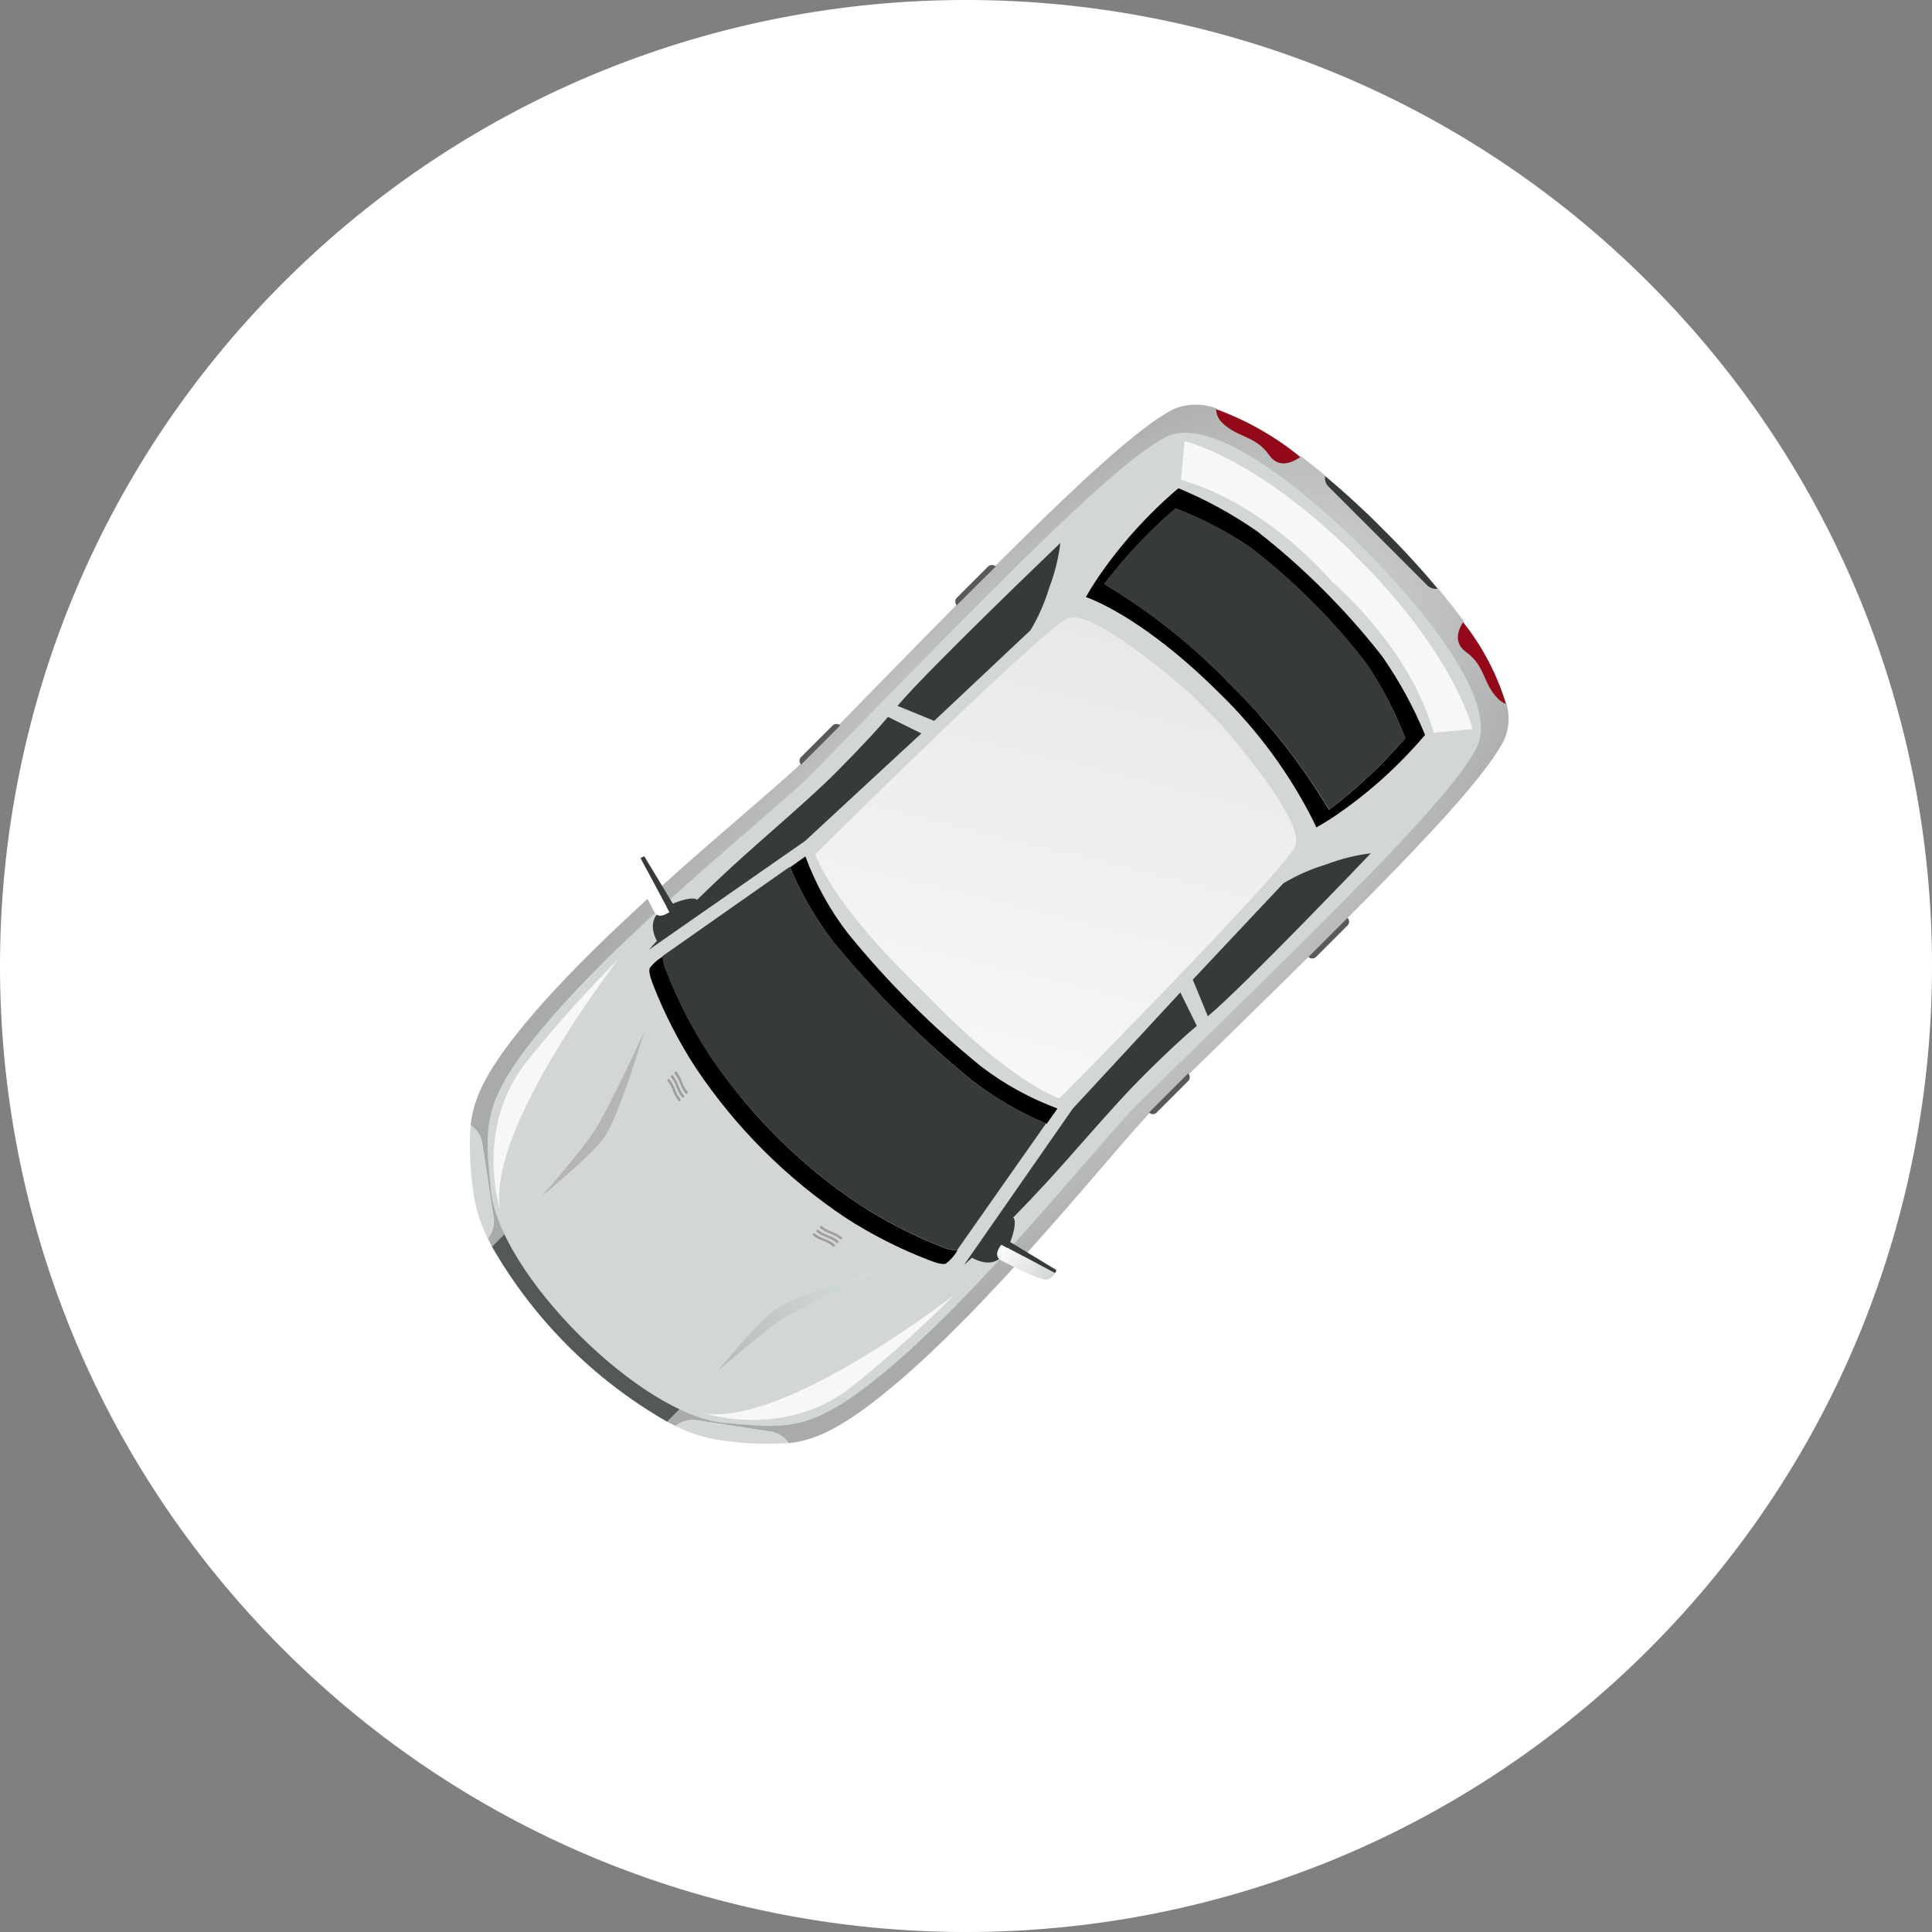 <svg width="34" height="34" viewBox="0 0 34 34" fill="none" xmlns="http://www.w3.org/2000/svg">
<rect x="0" y="0" width="34" height="34" fill="#808080" stroke="none"/>
<path fill-rule="evenodd" clip-rule="evenodd" d="M29.021 29.021C35.66 22.382 35.66 11.618 29.021 4.979C22.382 -1.66 11.618 -1.66 4.979 4.979C-1.66 11.618 -1.66 22.382 4.979 29.021C11.618 35.66 22.382 35.66 29.021 29.021Z" fill="white"/>
<path d="M9.106 18.179C8.545 18.887 8.332 19.336 8.282 19.802C8.336 19.837 8.382 19.883 8.417 19.937C8.452 19.991 8.475 20.053 8.485 20.116L8.685 21.418C8.695 21.484 8.691 21.551 8.674 21.616C8.657 21.681 8.627 21.741 8.585 21.794L8.659 21.94L9.355 21.243L12.436 24.324L11.74 25.02L11.886 25.094C11.938 25.053 11.999 25.023 12.063 25.006C12.128 24.989 12.196 24.985 12.262 24.995L13.563 25.195C13.627 25.204 13.688 25.227 13.742 25.262C13.796 25.297 13.842 25.343 13.877 25.398C14.344 25.347 14.793 25.133 15.499 24.572C17.373 23.086 19.679 20.133 20.328 19.485C23.831 16.066 25.966 13.989 26.466 13.031C26.558 12.827 26.575 12.596 26.512 12.381C26.457 12.361 26.408 12.328 26.368 12.287C26.101 12.019 26.145 11.714 25.803 11.463C25.575 11.302 25.674 11.076 25.762 10.936C25.613 10.733 25.458 10.537 25.308 10.356C25.275 10.362 25.241 10.359 25.208 10.349C25.176 10.339 25.146 10.321 25.122 10.296L23.384 8.558C23.36 8.534 23.342 8.505 23.332 8.473C23.322 8.44 23.319 8.406 23.325 8.372C23.184 8.255 23.041 8.14 22.893 8.029C22.761 8.124 22.515 8.244 22.347 7.999C22.101 7.653 21.791 7.702 21.522 7.433C21.488 7.402 21.46 7.364 21.44 7.322C21.421 7.279 21.41 7.234 21.408 7.187C21.162 7.094 20.89 7.099 20.647 7.202C19.688 7.7 17.61 9.838 14.194 13.34C13.55 14.004 10.588 16.309 9.106 18.179Z" fill="url(#paint0_radial_153_5151)"/>
<path d="M9.354 21.242L8.658 21.939C9.394 23.221 10.457 24.285 11.74 25.02L12.436 24.324L9.354 21.242Z" fill="url(#paint1_linear_153_5151)"/>
<path d="M9.402 18.268C8.469 19.439 8.535 19.857 8.637 20.933C8.77 22.405 11.272 24.907 12.744 25.04C13.83 25.138 14.246 25.203 15.415 24.271C17.21 22.84 19.434 19.993 20.069 19.38C23.439 16.09 25.495 14.088 25.981 13.17C26.542 12.113 24.009 9.668 24.009 9.668C24.009 9.668 21.565 7.137 20.507 7.696C19.589 8.182 17.589 10.237 14.297 13.608C13.676 14.245 10.832 16.472 9.402 18.268Z" fill="url(#paint2_radial_153_5151)"/>
<path d="M17.111 19.019C17.513 19.327 17.953 19.582 18.42 19.778L18.61 19.508C18.127 19.329 17.674 19.08 17.265 18.767C16.404 18.068 15.618 17.282 14.919 16.422C14.604 16.012 14.353 15.556 14.173 15.071L13.905 15.263C14.1 15.73 14.355 16.17 14.663 16.572C15.397 17.466 16.216 18.286 17.111 19.019Z" fill="url(#paint3_linear_153_5151)"/>
<path d="M16.569 21.941C16.059 21.741 15.571 21.49 15.113 21.19C14.073 20.495 13.181 19.602 12.485 18.563C12.186 18.105 11.934 17.617 11.735 17.107C11.693 17.02 11.669 16.927 11.664 16.831L11.657 16.838C11.57 16.889 11.495 16.956 11.434 17.036C11.415 17.095 11.44 17.192 11.499 17.345C11.699 17.854 11.951 18.343 12.25 18.801C12.946 19.84 13.838 20.733 14.877 21.428C15.337 21.726 15.827 21.975 16.338 22.172C16.49 22.232 16.587 22.256 16.646 22.238C16.726 22.177 16.793 22.101 16.844 22.015L16.851 22.008C16.753 22.005 16.657 21.982 16.569 21.941Z" fill="url(#paint4_linear_153_5151)"/>
<path d="M17.11 19.019C16.213 18.284 15.391 17.461 14.655 16.564C14.347 16.162 14.092 15.722 13.897 15.255L11.659 16.826C11.664 16.922 11.688 17.015 11.73 17.102C11.929 17.611 12.181 18.099 12.48 18.558C13.176 19.597 14.069 20.489 15.107 21.185C15.566 21.485 16.054 21.736 16.564 21.936C16.65 21.977 16.744 22.001 16.839 22.007L18.41 19.769C17.947 19.576 17.51 19.324 17.11 19.019Z" fill="url(#paint5_linear_153_5151)"/>
<path d="M19.298 10.2C19.232 10.299 19.169 10.401 19.11 10.507C19.11 10.507 19.155 10.521 19.238 10.558C19.541 10.688 20.371 11.11 21.467 12.205C22.134 12.854 22.689 13.609 23.109 14.44C23.147 14.518 23.165 14.562 23.165 14.562C23.267 14.504 23.366 14.444 23.463 14.38C24.066 13.974 24.609 13.487 25.079 12.933C24.878 12.446 24.625 11.982 24.324 11.55C23.684 10.731 22.946 9.994 22.127 9.353C21.693 9.05 21.227 8.795 20.738 8.592C20.187 9.06 19.702 9.601 19.298 10.2ZM20.688 8.948C21.15 9.125 21.591 9.354 22 9.632C22.768 10.221 23.455 10.908 24.044 11.675C24.322 12.086 24.552 12.527 24.73 12.99C24.329 13.457 23.879 13.881 23.387 14.252C22.902 13.442 22.315 12.697 21.642 12.035C20.988 11.353 20.245 10.763 19.434 10.278C19.803 9.792 20.224 9.345 20.688 8.948Z" fill="url(#paint6_linear_153_5151)"/>
<path d="M23.39 14.249C23.88 13.879 24.329 13.456 24.73 12.989C24.553 12.527 24.323 12.086 24.045 11.677C23.456 10.909 22.769 10.222 22.002 9.634C21.591 9.355 21.151 9.125 20.687 8.947C20.224 9.345 19.803 9.791 19.434 10.278C20.245 10.762 20.988 11.353 21.642 12.034C22.316 12.696 22.903 13.44 23.39 14.249Z" fill="url(#paint7_linear_153_5151)"/>
<path d="M21.062 18.053L20.772 17.465L18.878 19.511L16.963 22.263C16.963 22.263 17.598 21.701 18.42 20.807C18.939 20.241 19.624 19.427 20.104 18.95C20.561 18.492 20.89 18.196 21.062 18.053Z" fill="url(#paint8_linear_153_5151)"/>
<path d="M15.626 12.616L16.214 12.907L14.168 14.8L11.417 16.716C11.417 16.716 11.979 16.082 12.873 15.26C13.439 14.74 14.254 14.056 14.73 13.576C15.185 13.116 15.485 12.79 15.626 12.616Z" fill="url(#paint9_linear_153_5151)"/>
<path d="M21.256 17.885L20.991 17.24L22.587 15.543C22.822 15.403 23.073 15.292 23.335 15.214C23.589 15.116 23.854 15.05 24.124 15.017C24.124 15.017 21.927 17.32 21.256 17.885Z" fill="url(#paint10_linear_153_5151)"/>
<path d="M15.794 12.422L16.44 12.686L18.136 11.09C18.276 10.855 18.386 10.604 18.465 10.343C18.562 10.089 18.628 9.824 18.661 9.555C18.661 9.555 16.361 11.754 15.794 12.422Z" fill="url(#paint11_linear_153_5151)"/>
<path d="M13.563 25.195L12.262 24.995C12.196 24.985 12.128 24.989 12.064 25.006C11.999 25.023 11.938 25.053 11.886 25.094C12.141 25.224 12.416 25.31 12.7 25.348C13.089 25.406 13.483 25.422 13.876 25.397C13.841 25.343 13.795 25.297 13.741 25.262C13.687 25.227 13.627 25.204 13.563 25.195Z" fill="url(#paint12_radial_153_5151)"/>
<path d="M8.684 21.416L8.483 20.115C8.474 20.051 8.451 19.99 8.416 19.936C8.381 19.882 8.335 19.836 8.281 19.801C8.255 20.194 8.271 20.588 8.33 20.977C8.368 21.261 8.453 21.536 8.583 21.791C8.624 21.739 8.654 21.678 8.672 21.614C8.689 21.55 8.693 21.482 8.684 21.416Z" fill="url(#paint13_radial_153_5151)"/>
<path d="M25.796 11.471C26.142 11.717 26.093 12.027 26.361 12.294C26.401 12.336 26.45 12.368 26.504 12.389C26.345 11.865 26.088 11.377 25.748 10.948C25.664 11.081 25.571 11.306 25.796 11.471Z" fill="#93091A"/>
<path d="M22.338 8.013C22.509 8.255 22.755 8.133 22.884 8.043C22.441 7.68 21.939 7.396 21.401 7.2C21.402 7.247 21.413 7.292 21.433 7.334C21.452 7.377 21.48 7.414 21.515 7.446C21.79 7.708 22.095 7.664 22.338 8.013Z" fill="#93091A"/>
<path d="M15.521 22.333C15.521 22.333 14.085 22.753 13.672 23.027C13.36 23.232 12.625 24.133 12.625 24.133C12.625 24.133 13.456 23.413 13.761 23.217C14.176 22.949 15.521 22.333 15.521 22.333Z" fill="url(#paint14_linear_153_5151)"/>
<path d="M11.339 18.151C11.339 18.151 10.914 19.592 10.645 20C10.44 20.311 9.539 21.047 9.539 21.047C9.539 21.047 10.259 20.216 10.455 19.911C10.723 19.496 11.339 18.151 11.339 18.151Z" fill="url(#paint15_linear_153_5151)"/>
<path style="mix-blend-mode:screen" d="M11.736 17.108C11.936 17.618 12.187 18.106 12.487 18.564C12.647 18.811 12.821 19.048 13.009 19.275C14.16 19.233 15.9 18.806 16.627 18.616C15.92 17.987 15.263 17.304 14.663 16.572C14.355 16.17 14.1 15.73 13.904 15.263L11.666 16.834C11.672 16.929 11.695 17.022 11.736 17.108Z" fill="url(#paint16_linear_153_5151)"/>
<path d="M16.238 17.439C17.811 19.084 18.646 19.329 18.646 19.329C18.646 19.329 22.525 15.411 22.79 14.901C22.966 14.559 22.072 13.425 21.476 12.734L20.945 12.203C20.251 11.604 19.123 10.709 18.777 10.888C18.261 11.147 14.349 15.033 14.349 15.033C14.349 15.033 14.593 15.866 16.238 17.439Z" fill="url(#paint17_linear_153_5151)"/>
<path d="M23.591 9.525C21.98 8.012 20.845 7.764 20.845 7.764L20.782 8.445C22.304 8.874 23.441 10.236 23.441 10.236C23.441 10.236 24.802 11.374 25.232 12.895L25.913 12.832C25.913 12.832 25.665 11.697 24.152 10.086C24.071 10.004 23.872 9.805 23.872 9.805C23.773 9.692 23.673 9.606 23.591 9.525Z" fill="url(#paint18_linear_153_5151)"/>
<path d="M12.389 24.871C12.389 24.871 13.848 25.35 15.037 24.366C15.652 23.871 16.239 23.344 16.797 22.786C16.797 22.786 13.808 25.111 12.389 24.871Z" fill="url(#paint19_linear_153_5151)"/>
<path d="M8.801 21.283C8.801 21.283 8.322 19.824 9.307 18.636C9.802 18.021 10.33 17.433 10.888 16.875C10.888 16.875 8.561 19.864 8.801 21.283Z" fill="url(#paint20_linear_153_5151)"/>
<path d="M11.578 16.588C11.578 16.588 11.377 16.289 11.578 16.072C11.78 15.854 12.475 15.676 12.212 15.955C12.015 16.181 11.804 16.392 11.578 16.588Z" fill="url(#paint21_linear_153_5151)"/>
<path d="M11.176 15.243C11.157 15.374 11.506 16.035 11.506 16.035C11.573 16.167 11.691 16.109 11.781 16.052L11.277 15.106C11.251 15.12 11.229 15.139 11.211 15.163C11.194 15.187 11.182 15.214 11.176 15.243Z" fill="url(#paint22_linear_153_5151)"/>
<path d="M11.783 16.051C11.816 16.023 11.846 15.992 11.874 15.959L11.339 15.07C11.316 15.078 11.293 15.088 11.272 15.101L11.783 16.051Z" fill="url(#paint23_linear_153_5151)"/>
<path d="M17.078 22.117C17.078 22.117 17.395 22.335 17.611 22.132C17.827 21.929 17.989 21.218 17.713 21.482C17.486 21.678 17.274 21.89 17.078 22.117Z" fill="url(#paint24_linear_153_5151)"/>
<path d="M17.63 22.188C17.63 22.188 18.293 22.536 18.422 22.518C18.453 22.511 18.483 22.498 18.508 22.478C18.533 22.458 18.553 22.433 18.567 22.404L17.621 21.905C17.556 21.99 17.492 22.119 17.63 22.188Z" fill="url(#paint25_linear_153_5151)"/>
<path d="M18.568 22.405C18.578 22.388 18.585 22.37 18.591 22.351L17.696 21.809C17.666 21.835 17.638 21.863 17.612 21.893L18.568 22.405Z" fill="url(#paint26_linear_153_5151)"/>
<path d="M20.221 19.579C20.239 19.597 20.263 19.607 20.288 19.607C20.313 19.607 20.337 19.597 20.355 19.579L20.91 19.024C20.927 19.007 20.938 18.983 20.938 18.957C20.938 18.932 20.927 18.908 20.91 18.89L20.221 19.579Z" fill="#595959"/>
<path d="M23.026 16.84C23.044 16.858 23.068 16.868 23.094 16.868C23.119 16.868 23.143 16.858 23.161 16.84L23.714 16.287C23.732 16.27 23.742 16.245 23.742 16.22C23.742 16.195 23.732 16.171 23.714 16.153L23.026 16.84Z" fill="#595959"/>
<path d="M14.098 13.456C14.081 13.438 14.07 13.414 14.07 13.389C14.07 13.364 14.081 13.34 14.098 13.322L14.653 12.767C14.671 12.75 14.695 12.74 14.72 12.74C14.745 12.74 14.769 12.75 14.787 12.767L14.098 13.456Z" fill="#595959"/>
<path d="M16.837 10.651C16.82 10.633 16.811 10.611 16.811 10.587C16.811 10.563 16.82 10.54 16.835 10.523L17.388 9.97C17.406 9.952 17.43 9.942 17.456 9.942C17.481 9.942 17.505 9.952 17.523 9.97L16.837 10.651Z" fill="#595959"/>
<path d="M14.687 21.9C14.571 21.801 14.456 21.808 14.341 21.708C14.336 21.704 14.331 21.702 14.325 21.703C14.319 21.703 14.313 21.705 14.309 21.71C14.306 21.712 14.305 21.714 14.303 21.717C14.302 21.719 14.301 21.722 14.301 21.725C14.301 21.728 14.302 21.731 14.303 21.734C14.305 21.736 14.306 21.739 14.309 21.741C14.425 21.839 14.54 21.832 14.655 21.932C14.66 21.936 14.665 21.938 14.671 21.938C14.678 21.937 14.683 21.935 14.687 21.931C14.691 21.927 14.694 21.921 14.694 21.915C14.694 21.909 14.691 21.904 14.687 21.9Z" fill="#9E9E9E"/>
<path d="M14.372 21.678C14.488 21.776 14.603 21.769 14.718 21.869C14.723 21.873 14.729 21.875 14.735 21.875C14.741 21.874 14.746 21.872 14.751 21.868C14.753 21.866 14.755 21.863 14.756 21.861C14.757 21.858 14.758 21.855 14.758 21.852C14.758 21.849 14.757 21.846 14.756 21.843C14.755 21.841 14.753 21.838 14.751 21.837C14.634 21.738 14.519 21.745 14.404 21.645C14.4 21.641 14.394 21.639 14.388 21.64C14.382 21.64 14.376 21.642 14.372 21.647C14.37 21.648 14.368 21.651 14.367 21.654C14.365 21.656 14.365 21.659 14.365 21.662C14.365 21.665 14.365 21.668 14.367 21.671C14.368 21.673 14.37 21.676 14.372 21.678Z" fill="#9E9E9E"/>
<path d="M14.435 21.614C14.552 21.712 14.667 21.706 14.782 21.805C14.786 21.809 14.792 21.811 14.798 21.811C14.804 21.811 14.81 21.808 14.814 21.804C14.818 21.8 14.821 21.794 14.821 21.789C14.821 21.783 14.818 21.777 14.814 21.773C14.698 21.675 14.583 21.681 14.468 21.582C14.463 21.578 14.457 21.576 14.451 21.576C14.445 21.576 14.44 21.579 14.435 21.583C14.433 21.585 14.431 21.587 14.43 21.59C14.429 21.593 14.428 21.596 14.428 21.599C14.428 21.602 14.429 21.605 14.43 21.607C14.431 21.61 14.433 21.612 14.435 21.614Z" fill="#9E9E9E"/>
<path d="M11.781 18.993C11.88 19.11 11.873 19.225 11.973 19.34C11.976 19.344 11.979 19.35 11.978 19.356C11.978 19.362 11.976 19.368 11.971 19.372C11.97 19.374 11.967 19.376 11.964 19.377C11.962 19.379 11.959 19.379 11.956 19.379C11.953 19.379 11.95 19.379 11.947 19.377C11.945 19.376 11.942 19.374 11.94 19.372C11.842 19.256 11.849 19.141 11.749 19.026C11.745 19.021 11.743 19.015 11.743 19.009C11.744 19.003 11.746 18.997 11.75 18.993C11.755 18.989 11.76 18.987 11.766 18.987C11.772 18.987 11.777 18.989 11.781 18.993Z" fill="#9E9E9E"/>
<path d="M12.002 19.308C11.904 19.191 11.911 19.076 11.811 18.961C11.807 18.957 11.805 18.951 11.805 18.945C11.806 18.939 11.808 18.933 11.812 18.929C11.814 18.927 11.817 18.925 11.819 18.924C11.822 18.922 11.825 18.922 11.828 18.922C11.831 18.922 11.834 18.922 11.836 18.924C11.839 18.925 11.841 18.927 11.843 18.929C11.941 19.045 11.935 19.16 12.035 19.275C12.039 19.28 12.04 19.286 12.04 19.292C12.04 19.298 12.037 19.303 12.033 19.308C12.029 19.312 12.024 19.314 12.018 19.314C12.012 19.314 12.006 19.312 12.002 19.308Z" fill="#9E9E9E"/>
<path d="M12.066 19.244C11.967 19.128 11.974 19.013 11.874 18.898C11.87 18.893 11.868 18.887 11.869 18.881C11.869 18.875 11.871 18.87 11.876 18.865C11.88 18.861 11.885 18.859 11.891 18.859C11.897 18.859 11.903 18.861 11.907 18.865C12.005 18.982 11.998 19.097 12.098 19.212C12.102 19.216 12.104 19.222 12.104 19.228C12.103 19.234 12.101 19.24 12.097 19.244C12.095 19.246 12.092 19.248 12.09 19.249C12.087 19.251 12.084 19.251 12.081 19.251C12.078 19.251 12.075 19.251 12.073 19.249C12.07 19.248 12.068 19.246 12.066 19.244Z" fill="#9E9E9E"/>
<path d="M23.379 8.563L25.116 10.3C25.14 10.324 25.17 10.342 25.202 10.353C25.234 10.363 25.269 10.365 25.302 10.36C24.806 9.765 24.352 9.327 24.351 9.326C24.35 9.325 23.913 8.872 23.32 8.377C23.314 8.411 23.317 8.445 23.327 8.478C23.337 8.51 23.355 8.539 23.379 8.563Z" fill="url(#paint27_linear_153_5151)"/>
<path style="mix-blend-mode:screen" d="M19.434 10.278C20.245 10.762 20.988 11.353 21.643 12.035C21.844 12.236 22.024 12.429 22.196 12.624C23.02 12.931 24.156 12.473 24.445 12.354C24.325 12.12 24.192 11.894 24.046 11.675C23.457 10.908 22.77 10.221 22.003 9.632C21.593 9.354 21.151 9.124 20.688 8.947C20.224 9.345 19.803 9.791 19.434 10.278Z" fill="url(#paint28_linear_153_5151)"/>
<defs>
<radialGradient id="paint0_radial_153_5151" cx="0" cy="0" r="1" gradientUnits="userSpaceOnUse" gradientTransform="translate(18.698 14.979) rotate(-135) scale(5.693 11.841)">
<stop stop-color="#F7F7F7"/>
<stop offset="1" stop-color="#A8ABAA"/>
</radialGradient>
<linearGradient id="paint1_linear_153_5151" x1="-135.466" y1="-170.619" x2="-208.973" y2="-244.126" gradientUnits="userSpaceOnUse">
<stop stop-color="#525956"/>
<stop offset="1" stop-color="#2C2E2E"/>
</linearGradient>
<radialGradient id="paint2_radial_153_5151" cx="0" cy="0" r="1" gradientUnits="userSpaceOnUse" gradientTransform="translate(-303721 302934) rotate(-135) scale(215.714 1869.58)">
<stop stop-color="white"/>
<stop offset="1" stop-color="#D2D6D5"/>
</radialGradient>
<linearGradient id="paint3_linear_153_5151" x1="-167.972" y1="-246.158" x2="-325.641" y2="-403.828" gradientUnits="userSpaceOnUse">
<stop/>
<stop offset="1" stop-color="#1B1C1C"/>
</linearGradient>
<linearGradient id="paint4_linear_153_5151" x1="-186.823" y1="-268.161" x2="-397.762" y2="-479.1" gradientUnits="userSpaceOnUse">
<stop/>
<stop offset="1" stop-color="#1B1C1C"/>
</linearGradient>
<linearGradient id="paint5_linear_153_5151" x1="-76.366" y1="-377.055" x2="-284.007" y2="-584.696" gradientUnits="userSpaceOnUse">
<stop stop-color="#363B39"/>
<stop offset="1" stop-color="#1B1C1C"/>
</linearGradient>
<linearGradient id="paint6_linear_153_5151" x1="56.23" y1="-461.214" x2="-92.294" y2="-609.738" gradientUnits="userSpaceOnUse">
<stop/>
<stop offset="1" stop-color="#1B1C1C"/>
</linearGradient>
<linearGradient id="paint7_linear_153_5151" x1="11.471" y1="-395.929" x2="-117.182" y2="-524.582" gradientUnits="userSpaceOnUse">
<stop stop-color="#363B39"/>
<stop offset="1" stop-color="#1B1C1C"/>
</linearGradient>
<linearGradient id="paint8_linear_153_5151" x1="306.423" y1="-314.138" x2="304.405" y2="-316.156" gradientUnits="userSpaceOnUse">
<stop stop-color="#363B39"/>
<stop offset="1" stop-color="#1B1C1C"/>
</linearGradient>
<linearGradient id="paint9_linear_153_5151" x1="281.418" y1="-339.144" x2="279.404" y2="-341.157" gradientUnits="userSpaceOnUse">
<stop stop-color="#363B39"/>
<stop offset="1" stop-color="#1B1C1C"/>
</linearGradient>
<linearGradient id="paint10_linear_153_5151" x1="285.701" y1="-295.419" x2="283.538" y2="-297.581" gradientUnits="userSpaceOnUse">
<stop stop-color="#363B39"/>
<stop offset="1" stop-color="#1B1C1C"/>
</linearGradient>
<linearGradient id="paint11_linear_153_5151" x1="260.442" y1="-320.678" x2="258.284" y2="-322.836" gradientUnits="userSpaceOnUse">
<stop stop-color="#363B39"/>
<stop offset="1" stop-color="#1B1C1C"/>
</linearGradient>
<radialGradient id="paint12_radial_153_5151" cx="0" cy="0" r="1" gradientUnits="userSpaceOnUse" gradientTransform="translate(-12.846 -63.285) rotate(-135) scale(6.241 4.866)">
<stop stop-color="white"/>
<stop offset="1" stop-color="#D2D6D5"/>
</radialGradient>
<radialGradient id="paint13_radial_153_5151" cx="0" cy="0" r="1" gradientUnits="userSpaceOnUse" gradientTransform="translate(-56.743 -107.192) rotate(-135) scale(6.225 4.854)">
<stop stop-color="white"/>
<stop offset="1" stop-color="#D2D6D5"/>
</radialGradient>
<linearGradient id="paint14_linear_153_5151" x1="15.115" y1="22.56" x2="12.115" y2="24.111" gradientUnits="userSpaceOnUse">
<stop stop-color="#D2DBDA"/>
<stop offset="1" stop-color="#B5B5B5"/>
</linearGradient>
<linearGradient id="paint15_linear_153_5151" x1="75.059" y1="-142.696" x2="74.894" y2="-98.19" gradientUnits="userSpaceOnUse">
<stop stop-color="#D2DBDA"/>
<stop offset="1" stop-color="#B5B5B5"/>
</linearGradient>
<linearGradient id="paint16_linear_153_5151" x1="-71.44" y1="-348.267" x2="-72.106" y2="-405.882" gradientUnits="userSpaceOnUse">
<stop stop-color="#363B39"/>
<stop offset="1"/>
</linearGradient>
<linearGradient id="paint17_linear_153_5151" x1="17.593" y1="18.987" x2="21.206" y2="4.113" gradientUnits="userSpaceOnUse">
<stop stop-color="#F7F7F7"/>
<stop offset="1" stop-color="#DBDBDB"/>
</linearGradient>
<linearGradient id="paint18_linear_153_5151" x1="-185.146" y1="-401.733" x2="-149.204" y2="-446.051" gradientUnits="userSpaceOnUse">
<stop stop-color="#F7F7F7"/>
<stop offset="1" stop-color="#DBDBDB"/>
</linearGradient>
<linearGradient id="paint19_linear_153_5151" x1="24.358" y1="-80.735" x2="26.032" y2="-194.489" gradientUnits="userSpaceOnUse">
<stop stop-color="#F7F7F7"/>
<stop offset="1" stop-color="#DBDBDB"/>
</linearGradient>
<linearGradient id="paint20_linear_153_5151" x1="474.46" y1="369.319" x2="588.204" y2="367.677" gradientUnits="userSpaceOnUse">
<stop stop-color="#F7F7F7"/>
<stop offset="1" stop-color="#DBDBDB"/>
</linearGradient>
<linearGradient id="paint21_linear_153_5151" x1="29.382" y1="-48.881" x2="28.392" y2="-55.125" gradientUnits="userSpaceOnUse">
<stop stop-color="#363B39"/>
<stop offset="1" stop-color="#1B1C1C"/>
</linearGradient>
<linearGradient id="paint22_linear_153_5151" x1="-32.68" y1="-71.258" x2="-36.847" y2="-75.425" gradientUnits="userSpaceOnUse">
<stop stop-color="white"/>
<stop offset="1" stop-color="#D2D6D5"/>
</linearGradient>
<linearGradient id="paint23_linear_153_5151" x1="-37.773" y1="-66.356" x2="-41.946" y2="-70.529" gradientUnits="userSpaceOnUse">
<stop stop-color="#363B39"/>
<stop offset="1" stop-color="#1B1C1C"/>
</linearGradient>
<linearGradient id="paint24_linear_153_5151" x1="46.641" y1="-32.73" x2="46.185" y2="-39.388" gradientUnits="userSpaceOnUse">
<stop stop-color="#363B39"/>
<stop offset="1" stop-color="#1B1C1C"/>
</linearGradient>
<linearGradient id="paint25_linear_153_5151" x1="18.392" y1="22.596" x2="17.656" y2="21.86" gradientUnits="userSpaceOnUse">
<stop stop-color="#D2D6D5"/>
<stop offset="1" stop-color="white"/>
</linearGradient>
<linearGradient id="paint26_linear_153_5151" x1="5.39" y1="-22.185" x2="1.197" y2="-26.379" gradientUnits="userSpaceOnUse">
<stop stop-color="#363B39"/>
<stop offset="1" stop-color="#1B1C1C"/>
</linearGradient>
<linearGradient id="paint27_linear_153_5151" x1="-79.325" y1="-122.377" x2="-109.734" y2="-152.786" gradientUnits="userSpaceOnUse">
<stop stop-color="#363B39"/>
<stop offset="1" stop-color="#1B1C1C"/>
</linearGradient>
<linearGradient id="paint28_linear_153_5151" x1="-19.335" y1="-374.783" x2="0.094" y2="-411.126" gradientUnits="userSpaceOnUse">
<stop stop-color="#363B39"/>
<stop offset="1"/>
</linearGradient>
</defs>
</svg>
